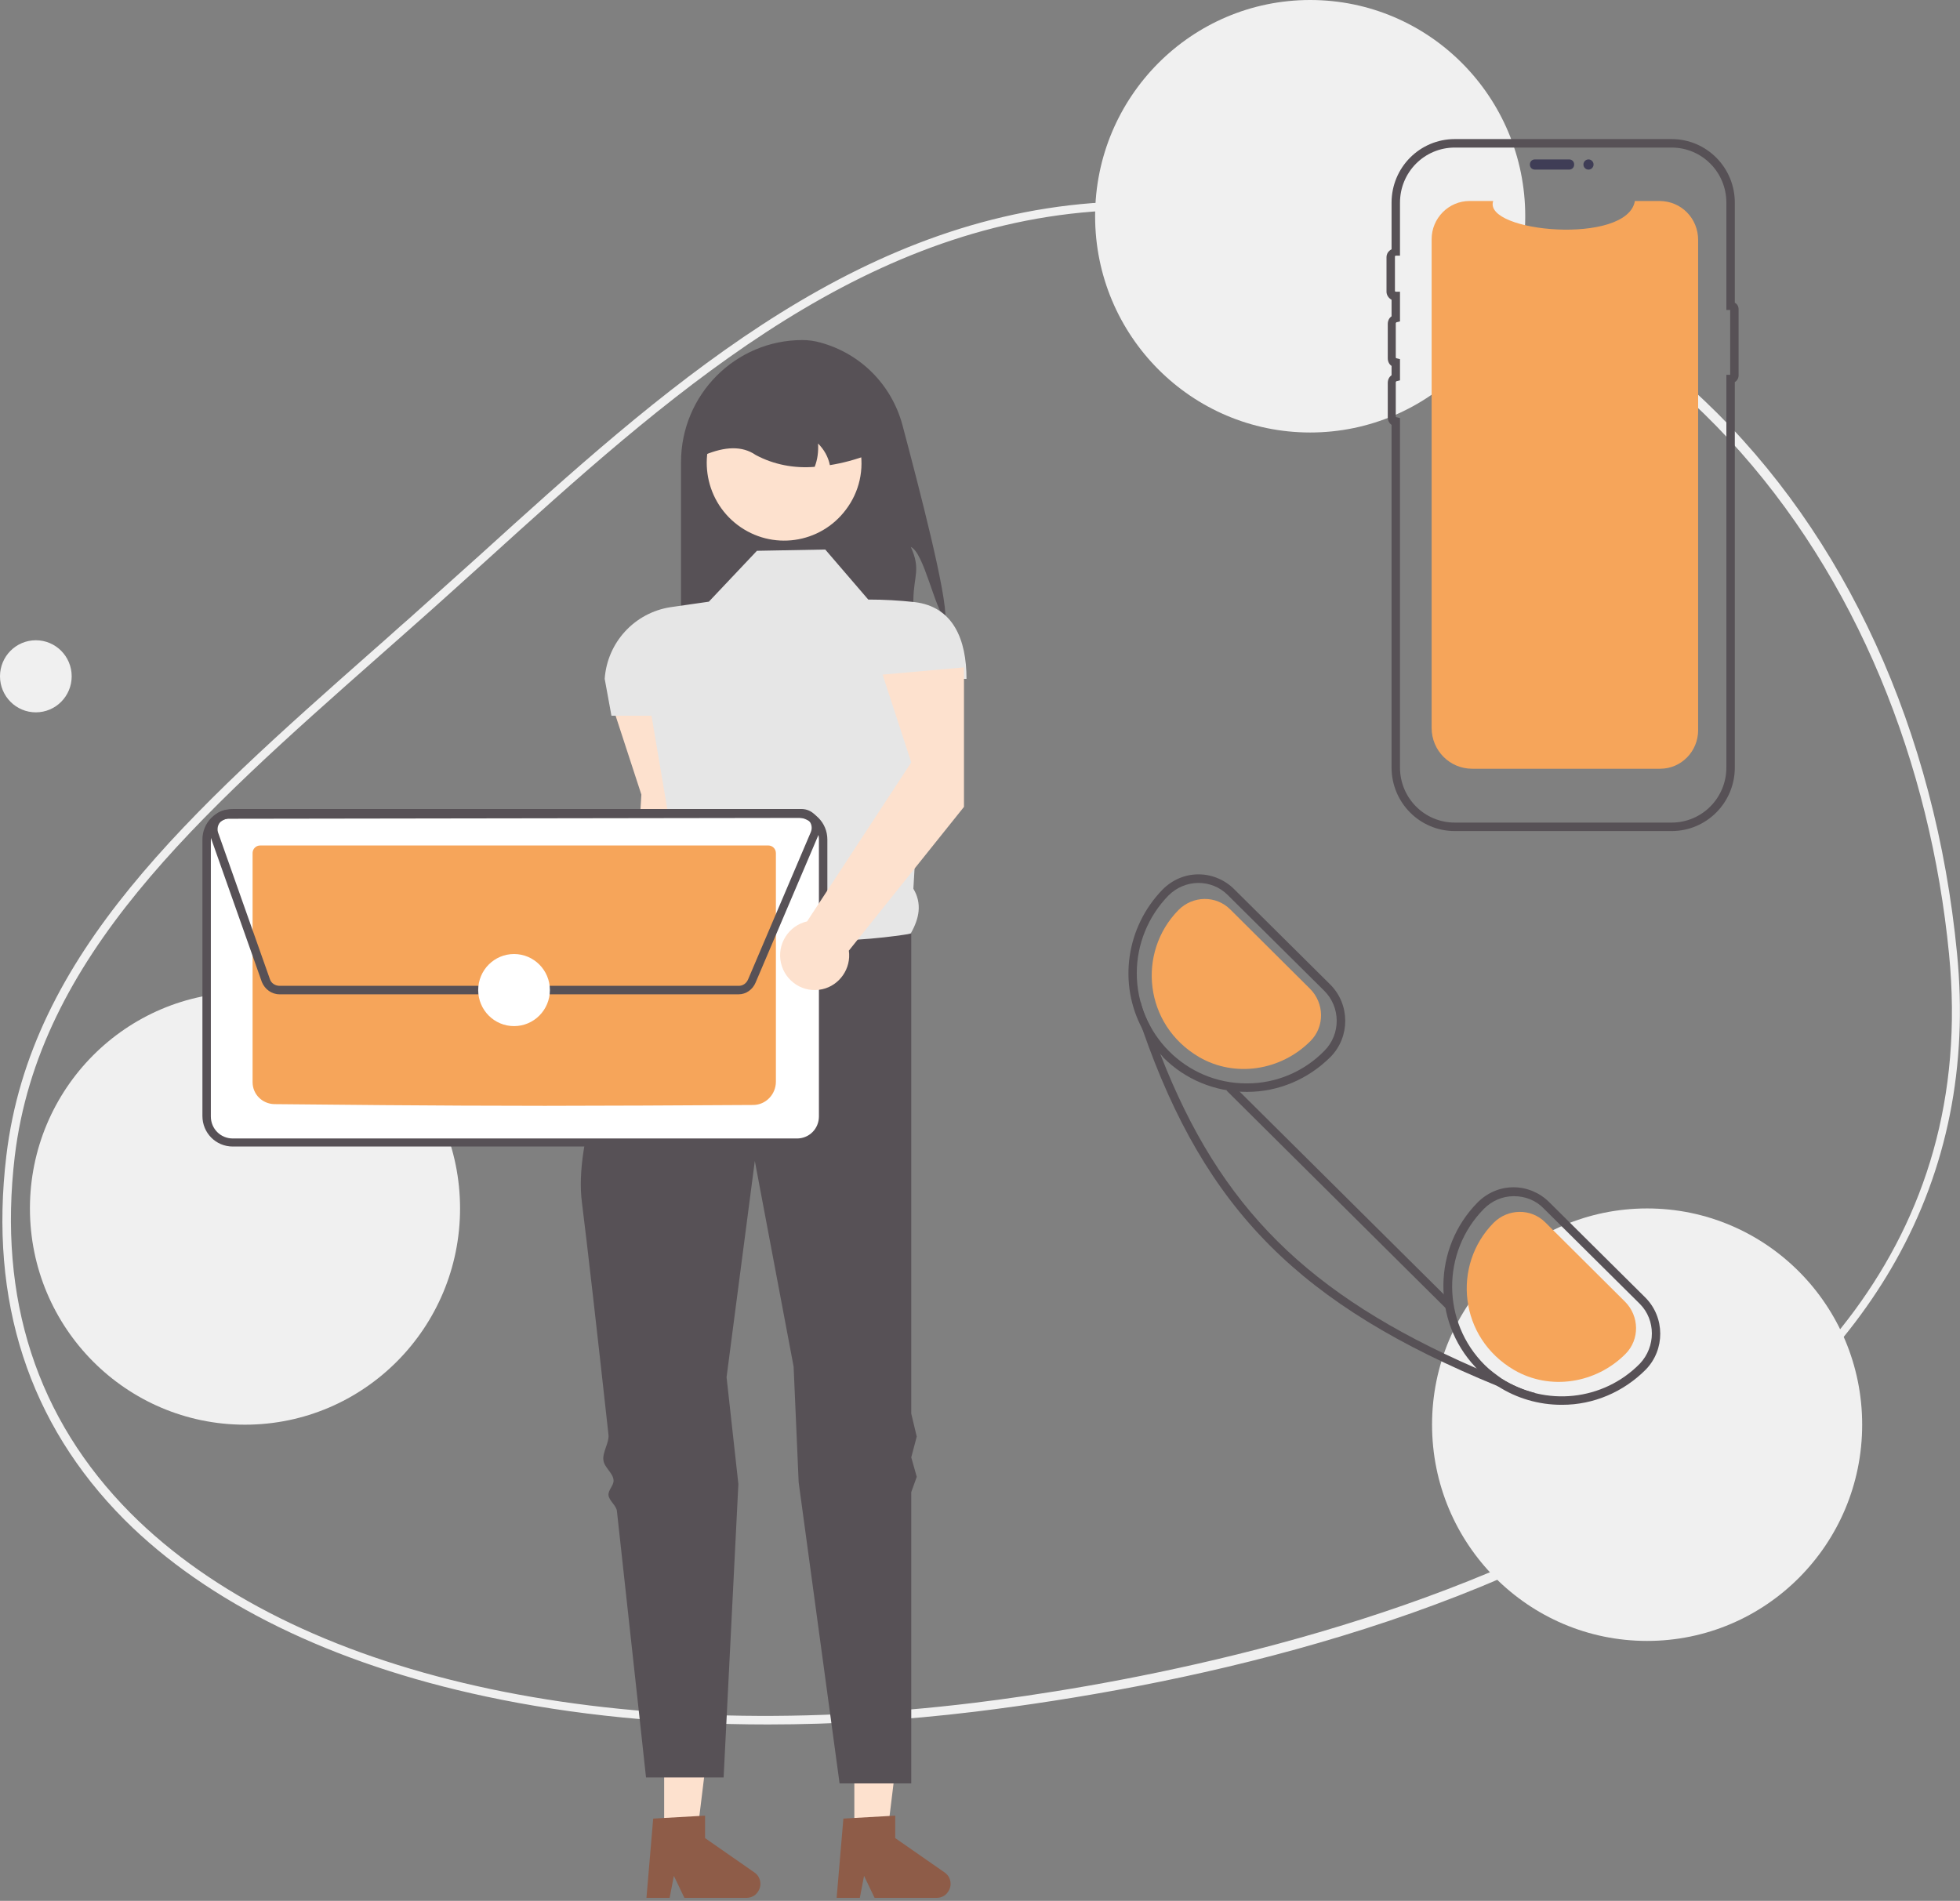 <svg width="266" height="258" viewBox="0 0 266 258" fill="none" xmlns="http://www.w3.org/2000/svg">
<rect x="0" y="0" width="266" height="258" fill="#808080" stroke="none"/>
<g clip-path="url(#clip0_517_2325)">
<path d="M104.215 234.059C90.709 234.059 77.775 232.793 65.928 230.261C45.097 225.83 28.157 217.542 16.883 206.262C3.892 193.198 -1.487 176.566 0.859 156.884C4.121 129.375 25.754 110.268 50.82 88.111C52.422 86.73 53.968 85.291 55.57 83.909C58.718 81.09 61.98 78.154 65.127 75.334C89.621 53.12 114.974 30.157 148.224 27.567C181.416 24.977 210.145 34.301 231.32 54.386C250.492 72.572 262.681 99.218 265.6 129.432C267.088 144.626 264.284 158.668 257.245 171.156C250.835 182.551 240.82 192.795 227.543 201.543C198.07 220.938 159.498 228.995 132.257 232.333C122.757 233.484 113.371 234.059 104.215 234.059ZM158.983 28.316C155.549 28.316 152.001 28.431 148.338 28.718C115.489 31.25 90.251 54.098 65.928 76.14C62.781 78.96 59.576 81.895 56.371 84.715C54.769 86.154 53.166 87.535 51.621 88.916C26.727 110.901 5.266 129.893 2.004 156.941C-0.286 176.278 4.98 192.565 17.742 205.399C39.832 227.556 82.639 237.167 132.199 231.124C165.163 227.096 272.181 207.816 264.513 129.49C259.477 77.982 224.968 28.316 158.983 28.316Z" fill="#F0F0F0"/>
<path d="M128.306 84.081C126.876 82.7 125.388 74.988 123.614 74.24C124.987 77.29 124.014 78.096 123.957 81.376C123.957 83.275 123.728 85.175 123.327 86.959H92.424V62.73C92.424 53.579 99.806 46.155 108.906 46.155C109.707 46.155 110.565 46.27 111.367 46.501C116.803 47.997 120.981 52.198 122.469 57.665C124.758 66.298 128.535 80.743 128.306 84.081Z" fill="#575156"/>
<path d="M94.198 113.893V94.959L83.153 95.937L87.044 107.85L85.213 137.834C82.695 138.41 81.093 140.942 81.665 143.474C82.237 146.006 84.755 147.618 87.273 147.042C89.62 146.524 91.222 144.222 90.879 141.805L94.198 113.893Z" fill="#FDE1CE"/>
<path d="M115.945 249.08H120.409L122.527 231.757H115.945V249.08Z" fill="#FDE1CE"/>
<path d="M114.459 246.835L121.498 246.433V249.483L128.194 254.144C129.052 254.72 129.281 255.928 128.651 256.792C128.308 257.31 127.736 257.597 127.106 257.597H118.694L117.263 254.605L116.691 257.597H113.543L114.459 246.835Z" fill="#8E5C48"/>
<path d="M90.135 249.08H94.599L96.716 231.757H90.135V249.08Z" fill="#FDE1CE"/>
<path d="M88.648 246.835L95.687 246.433V249.483L102.383 254.144C103.241 254.72 103.47 255.928 102.841 256.792C102.497 257.31 101.925 257.597 101.296 257.597H92.883L91.452 254.605L90.88 257.597H87.732L88.648 246.835Z" fill="#8E5C48"/>
<path d="M111.997 74.586L102.726 74.759L96.202 81.665L90.994 82.413C86.13 83.161 82.41 87.19 82.066 92.139L82.982 97.146H88.419L91.566 115.735C90.365 118.9 90.25 121.375 92.768 122.296L100.551 137.086L123.615 126.669C124.759 124.655 125.16 122.641 123.958 120.627L125.618 92.139H131.169C131.169 86.844 129.395 82.355 124.13 81.722C122.012 81.492 119.952 81.377 117.834 81.377L111.997 74.586Z" fill="#E6E6E6"/>
<path d="M123.614 126.726C123.614 126.726 101.123 130.755 92.768 122.353C92.768 122.353 91.909 123.791 90.65 126.208C90.307 126.899 89.563 127.359 89.162 128.223C88.762 128.971 87.789 129.892 87.331 130.755C86.988 131.446 87.56 132.366 87.159 133.115C82.867 142.15 77.888 154.869 78.976 163.214C79.662 168.623 81.093 181.227 82.581 194.751C82.695 195.787 81.723 197.169 81.894 198.204C82.009 199.183 83.211 199.931 83.268 200.909C83.325 201.6 82.524 202.233 82.581 202.924C82.638 203.672 83.668 204.362 83.726 205.111C85.786 223.815 87.674 241.252 87.674 241.252H98.205L100.208 201.427L98.605 186.924L102.44 157.574L107.705 185.486L108.391 201.197L113.943 242.058H123.671V202.521L124.415 200.449L123.671 197.802L124.415 194.982L123.671 191.874V126.726H123.614Z" fill="#575156"/>
<path d="M114.801 69.176C111.31 73.838 104.729 74.759 100.093 71.248C95.458 67.737 94.542 61.119 98.033 56.458C101.524 51.796 108.105 50.875 112.741 54.386C114.687 55.882 116.06 57.954 116.632 60.313C116.69 60.429 116.69 60.544 116.69 60.716C117.319 63.709 116.632 66.759 114.801 69.176Z" fill="#FDE1CE"/>
<path d="M112.626 63.133C112.397 61.982 111.825 61.004 111.023 60.198C111.081 61.291 110.966 62.327 110.566 63.363C107.819 63.593 105.014 63.075 102.554 61.752C100.722 60.486 98.376 60.601 95.629 61.752C95.629 56.112 100.15 51.508 105.758 51.508H107.59C113.198 51.508 117.776 56.054 117.776 61.752C116.117 62.385 114.4 62.845 112.626 63.133Z" fill="#575156"/>
<path d="M33.249 193.371C49.369 193.371 62.436 180.23 62.436 164.02C62.436 147.81 49.369 134.669 33.249 134.669C17.13 134.669 4.062 147.81 4.062 164.02C4.062 180.23 17.13 193.371 33.249 193.371Z" fill="#F0F0F0"/>
<path d="M177.81 58.702C193.929 58.702 206.997 45.561 206.997 29.351C206.997 13.141 193.929 0 177.81 0C161.69 0 148.623 13.141 148.623 29.351C148.623 45.561 161.69 58.702 177.81 58.702Z" fill="#F0F0F0"/>
<path d="M223.536 222.721C239.656 222.721 252.723 209.58 252.723 193.37C252.723 177.16 239.656 164.02 223.536 164.02C207.417 164.02 194.35 177.16 194.35 193.37C194.35 209.58 207.417 222.721 223.536 222.721Z" fill="#F0F0F0"/>
<path d="M230.462 32.574V99.103C230.462 101.98 228.172 104.34 225.311 104.34H225.254H199.787C196.754 104.34 194.293 101.865 194.293 98.815V80.974V32.459C194.293 29.639 196.582 27.279 199.444 27.279H202.648C201.218 31.538 220.847 33.322 221.877 27.279H225.197C228.172 27.279 230.462 29.639 230.462 32.574Z" fill="#F6A55A"/>
<path d="M207.627 22.329C207.627 21.926 207.913 21.639 208.314 21.639H212.949C213.35 21.639 213.636 21.926 213.636 22.329C213.636 22.732 213.35 23.02 212.949 23.02H208.314C207.913 23.02 207.627 22.732 207.627 22.329Z" fill="#3F3D56"/>
<path d="M226.855 112.8H197.439C192.689 112.8 188.855 108.944 188.855 104.167V57.666C188.511 57.436 188.34 57.033 188.34 56.63V51.969C188.34 51.566 188.511 51.163 188.855 50.933V49.667C188.511 49.436 188.34 49.033 188.34 48.631V43.969C188.34 43.566 188.511 43.163 188.855 42.933V40.689C188.454 40.459 188.168 40.056 188.168 39.595V34.934C188.168 34.473 188.397 34.07 188.855 33.84V27.51C188.855 22.733 192.689 18.877 197.439 18.877H226.855C231.605 18.877 235.439 22.733 235.439 27.51V41.092C235.782 41.264 235.954 41.609 235.954 42.012V50.933C235.954 51.278 235.782 51.681 235.439 51.853V104.167C235.439 108.944 231.605 112.8 226.855 112.8ZM197.439 20.028C193.319 20.028 189.999 23.366 189.999 27.51V34.703H189.427C189.37 34.703 189.313 34.761 189.313 34.819V39.48C189.313 39.538 189.37 39.595 189.427 39.595H189.999V43.624L189.541 43.739C189.484 43.739 189.484 43.796 189.427 43.854V48.516C189.427 48.573 189.484 48.631 189.541 48.631L189.999 48.746V51.623L189.541 51.738C189.484 51.738 189.484 51.796 189.427 51.853V56.515C189.427 56.573 189.484 56.63 189.541 56.63L189.999 56.745V104.167C189.999 108.311 193.319 111.649 197.439 111.649H226.855C230.975 111.649 234.294 108.311 234.294 104.167V50.875H234.81V42.07H234.294V27.51C234.294 23.366 230.975 20.028 226.855 20.028H197.439Z" fill="#575156"/>
<path d="M215.581 23.02C215.961 23.02 216.268 22.711 216.268 22.329C216.268 21.948 215.961 21.639 215.581 21.639C215.202 21.639 214.895 21.948 214.895 22.329C214.895 22.711 215.202 23.02 215.581 23.02Z" fill="#3F3D56"/>
<path d="M107.647 155.33H32.048C29.816 155.33 27.984 153.488 27.984 151.243V114.181C27.984 111.936 29.816 110.095 32.048 110.095H107.704C109.936 110.095 111.768 111.936 111.768 114.181V151.243C111.71 153.488 109.879 155.33 107.647 155.33Z" fill="white"/>
<path d="M108.163 155.617H31.591C29.302 155.617 27.471 153.775 27.471 151.473V113.95C27.471 111.648 29.302 109.807 31.591 109.807H108.163C110.453 109.807 112.284 111.648 112.284 113.95V151.473C112.227 153.775 110.395 155.617 108.163 155.617ZM31.591 111.015C29.931 111.015 28.615 112.339 28.615 114.008V151.531C28.615 153.2 29.931 154.524 31.591 154.524H108.163C109.823 154.524 111.139 153.2 111.139 151.531V113.95C111.139 112.281 109.823 110.958 108.163 110.958H31.591V111.015Z" fill="#575156"/>
<path d="M73.939 150.092C58.831 150.092 43.093 149.919 37.198 149.862C35.596 149.804 34.279 148.538 34.279 146.869V115.792C34.279 115.216 34.737 114.756 35.309 114.756H104.27C104.843 114.756 105.3 115.216 105.3 115.792V146.812C105.3 148.538 103.927 149.977 102.21 149.977C94.656 150.034 79.605 150.092 73.939 150.092Z" fill="#F6A55A"/>
<path d="M100.264 134.956H37.942C36.855 134.956 35.939 134.266 35.538 133.287L28.499 113.375C28.041 112.051 28.728 110.612 30.044 110.094C30.331 109.979 30.617 109.922 30.903 109.922L108.791 109.807C110.165 109.807 111.309 110.958 111.309 112.339C111.309 112.512 111.309 112.627 111.252 112.799H111.309L111.081 113.317L102.553 133.345C102.153 134.323 101.237 134.956 100.264 134.956ZM108.734 111.015L30.903 111.13C30.159 111.13 29.529 111.763 29.529 112.512C29.529 112.684 29.529 112.799 29.587 112.972L36.626 132.884C36.797 133.46 37.37 133.805 37.942 133.805H100.264C100.837 133.805 101.294 133.46 101.523 132.942L110.05 112.914C110.337 112.224 110.05 111.361 109.306 111.073C109.135 111.015 108.963 111.015 108.734 111.015Z" fill="#575156"/>
<path d="M69.763 139.273C72.45 139.273 74.627 137.083 74.627 134.381C74.627 131.679 72.45 129.489 69.763 129.489C67.076 129.489 64.898 131.679 64.898 134.381C64.898 137.083 67.076 139.273 69.763 139.273Z" fill="white"/>
<path d="M4.864 96.685C7.551 96.685 9.729 94.495 9.729 91.793C9.729 89.091 7.551 86.901 4.864 86.901C2.178 86.901 0 89.091 0 91.793C0 94.495 2.178 96.685 4.864 96.685Z" fill="#F0F0F0"/>
<path d="M223.295 176.112L210.247 163.163C208.988 161.897 207.214 161.148 205.44 161.148H205.383C203.551 161.148 201.835 161.897 200.518 163.22C194.452 169.378 194.338 179.277 200.232 185.55C200.347 185.723 200.518 185.838 200.633 186.01C201.434 186.816 202.292 187.507 203.265 188.14C205.841 189.809 208.874 190.672 211.907 190.672H212.021C216.256 190.672 220.32 188.945 223.353 185.895C225.985 183.19 225.985 178.817 223.295 176.112ZM222.551 185.09C217.573 190.154 209.732 190.96 203.78 187.104C202.979 186.528 202.178 185.953 201.491 185.262C195.654 179.45 195.597 169.954 201.377 164.084C202.464 162.99 203.895 162.357 205.44 162.357H205.497C206.985 162.357 208.473 162.933 209.503 164.026L222.551 176.975C224.726 179.162 224.726 182.788 222.551 185.09Z" fill="#575156"/>
<path d="M180.545 133.639L167.497 120.69C166.238 119.424 164.464 118.676 162.69 118.676H162.633C160.801 118.676 159.084 119.424 157.768 120.748C152.846 125.812 151.702 133.524 155.078 139.739C155.765 141.005 156.566 142.156 157.539 143.135C157.654 143.25 157.768 143.365 157.883 143.538C160.859 146.53 164.922 148.199 169.157 148.199H169.271C173.506 148.199 177.569 146.473 180.602 143.423C183.235 140.718 183.235 136.344 180.545 133.639ZM179.744 142.617C176.997 145.437 173.22 147.048 169.271 147.048H169.157C160.916 147.048 154.277 140.315 154.277 132.085C154.277 128.172 155.822 124.373 158.569 121.553C160.801 119.309 164.407 119.251 166.639 121.496L179.687 134.445C181.976 136.689 181.976 140.372 179.744 142.617Z" fill="#575156"/>
<path d="M220.605 183.765C222.551 181.808 222.493 178.643 220.548 176.686L209.731 165.924C207.785 163.968 204.638 164.025 202.692 165.982C197.026 171.737 197.999 181.578 205.496 185.952C210.361 188.772 216.599 187.794 220.605 183.765Z" fill="#F6A55A"/>
<path d="M177.855 141.293C179.801 139.337 179.743 136.171 177.798 134.215L166.981 123.453C165.035 121.496 161.888 121.554 159.942 123.51C154.276 129.265 155.249 139.107 162.746 143.48C167.611 146.3 173.849 145.322 177.855 141.293Z" fill="#F6A55A"/>
<path d="M208.302 189.06L207.958 189.981C206.356 189.348 204.753 188.772 203.266 188.139C176.425 177.147 163.606 164.255 155.079 139.796C154.678 138.645 154.278 137.494 153.877 136.286L154.793 135.998C155.079 137.149 155.537 138.3 156.109 139.336C156.567 140.66 157.082 141.983 157.54 143.249C165.609 163.91 177.455 175.708 200.232 185.664C201.377 186.182 202.522 186.643 203.781 187.161C205.154 187.966 206.699 188.657 208.302 189.06Z" fill="#575156"/>
<path d="M167.255 147.19L166.451 148.009L196.176 177.531L196.98 176.712L167.255 147.19Z" fill="#575156"/>
<path d="M130.824 109.519V90.585L119.779 91.563L123.671 103.476L109.535 125.058C107.017 125.633 105.415 128.166 105.987 130.698C106.559 133.23 109.077 134.841 111.596 134.266C113.942 133.748 115.544 131.446 115.201 129.029L130.824 109.519Z" fill="#FDE1CE"/>
</g>
<defs>
<clipPath id="clip0_517_2325">
<rect width="266" height="258" fill="white"/>
</clipPath>
</defs>
</svg>
